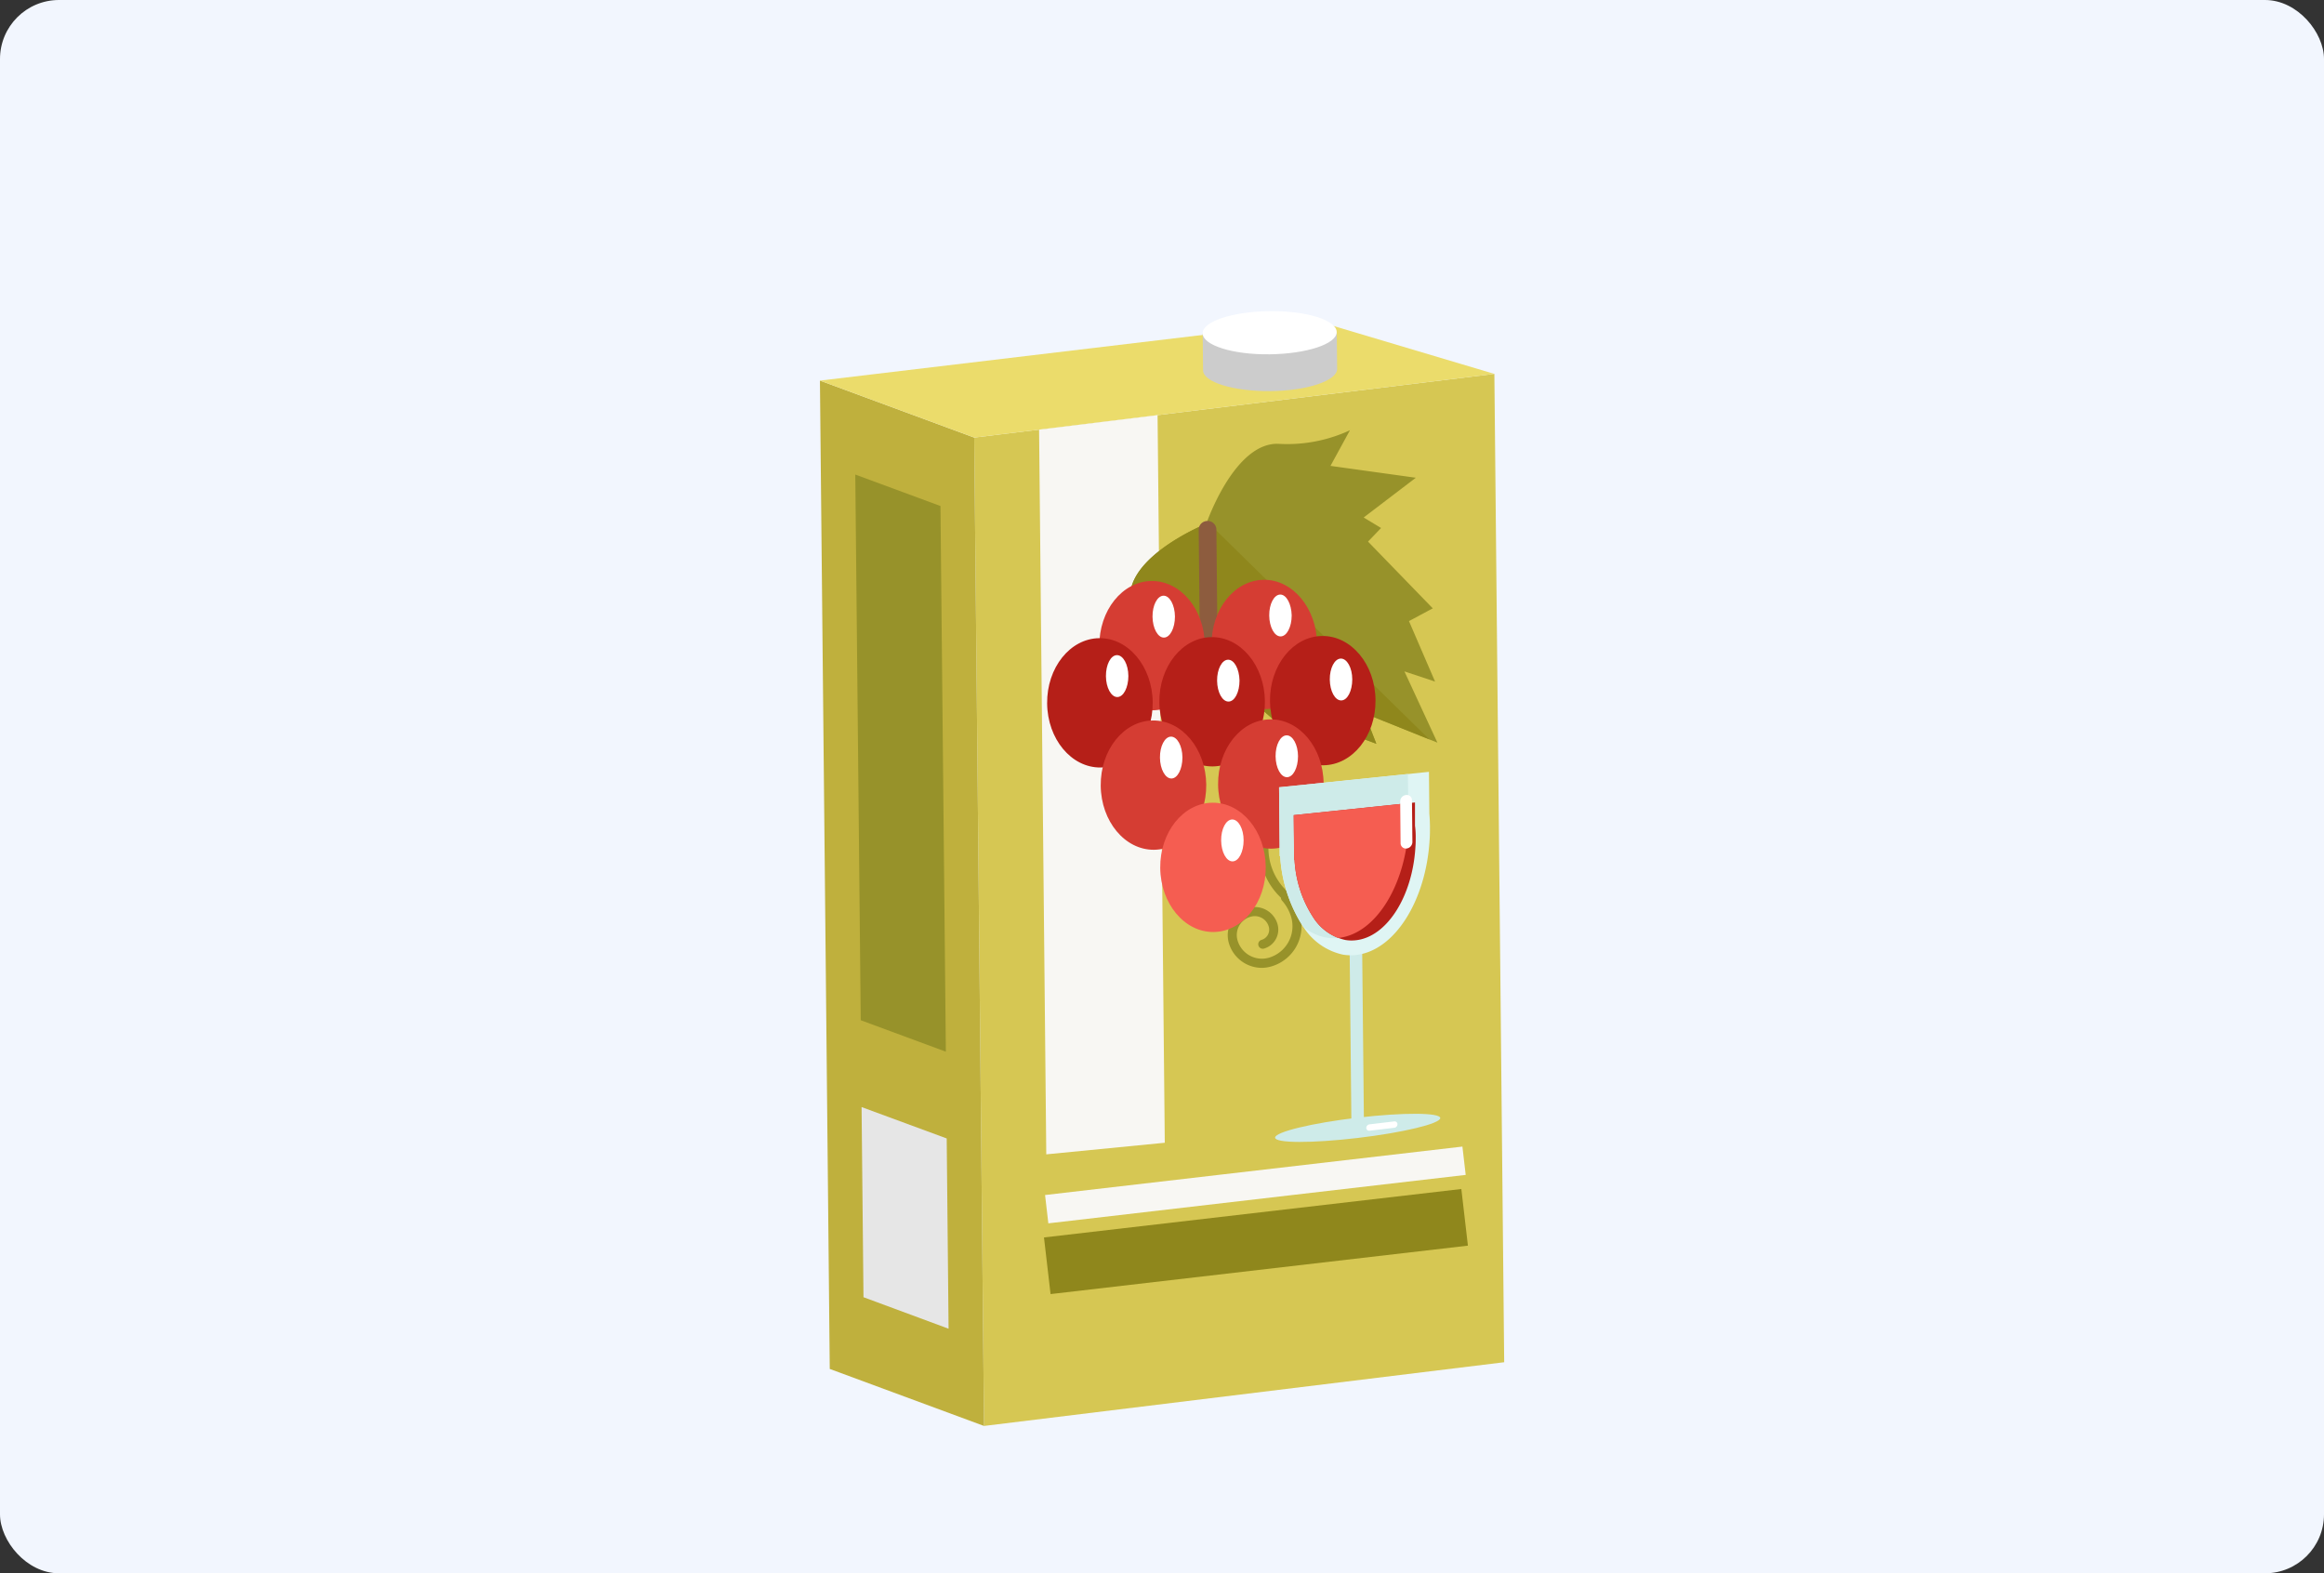 <svg xmlns="http://www.w3.org/2000/svg" width="393.978" height="266.693" viewBox="0 0 393.978 266.693">
  <rect x="0" y="0" width="393.978" height="266.693" fill="#333333" stroke="none"/>
  <g id="img16" transform="translate(-597 -7055.103)">
    <g id="Image_Place_Holder" data-name="Image Place Holder" transform="translate(597 7055.103)">
      <rect id="Image_Place_Holder-2" data-name="Image Place Holder" width="393.978" height="266.693" rx="10" fill="#f2f6fe"/>
    </g>
    <g id="empaques-02" transform="translate(643.49 6958.237)">
      <path id="Trazado_130496" data-name="Trazado 130496" d="M217.855,331.585l-88.18,10.8L128.01,174.843l88.18-10.793Z" transform="translate(-9.346 -3.803)" fill="#d6c753"/>
      <path id="Trazado_130497" data-name="Trazado 130497" d="M94.175,333.125l26.154,9.666-1.665-167.542L92.51,165.59Z" transform="translate(0 -4.208)" fill="#bfb03d"/>
      <path id="Trazado_130498" data-name="Trazado 130498" d="M101.571,279.708,116,285.042l-.914-92.5-14.44-5.334Z" transform="translate(-2.143 -9.9)" fill="#97922a"/>
      <path id="Trazado_130499" data-name="Trazado 130499" d="M116.523,338.059l.317,32.254-14.425-5.341-.324-32.232Z" transform="translate(-2.522 -48.212)" fill="#e6e6e6"/>
      <path id="Trazado_130500" data-name="Trazado 130500" d="M92.51,161.994l26.154,9.659,88.18-10.793-29.971-8.929Z" transform="translate(0 -0.612)" fill="#ebdc6b"/>
      <path id="Trazado_130501" data-name="Trazado 130501" d="M192.044,157.116H191.9l-11.316-2.475.059,6.248c0,2.019,5.157,3.6,11.4,3.544s11.346-1.753,11.331-3.772l-.066-6.24Z" transform="translate(-23.185 -1.267)" fill="#ccc"/>
      <path id="Trazado_130502" data-name="Trazado 130502" d="M203.3,153.153c0,2.019-5.047,3.684-11.324,3.772s-11.375-1.532-11.4-3.551,5.054-3.684,11.324-3.765S203.286,151.134,203.3,153.153Z" transform="translate(-23.185)" fill="#fff"/>
      <path id="Trazado_130503" data-name="Trazado 130503" d="M163.024,173.54l1.223,123.338-20.091,1.967L142.94,176Z" transform="translate(-13.276 -6.301)" fill="#f8f7f3"/>
      <g id="Grupo_58697" data-name="Grupo 58697" transform="translate(131.026 169.796)">
        <path id="Trazado_130504" data-name="Trazado 130504" d="M204.432,282.606a9.349,9.349,0,0,1-4.1-.9,11.655,11.655,0,0,1-5.6-15.471.737.737,0,0,1,1.024-.376.781.781,0,0,1,.368,1.024,10.108,10.108,0,0,0,4.862,13.46,7.957,7.957,0,0,0,10.6-3.846,6.181,6.181,0,0,0-2.947-8.244,4.811,4.811,0,0,0-6.395,2.306,3.684,3.684,0,0,0,1.776,4.914,2.807,2.807,0,0,0,3.728-1.348,2.085,2.085,0,0,0-1-2.77,1.474,1.474,0,0,0-2.011.737.771.771,0,0,1-1.4-.648,3.065,3.065,0,0,1,4.059-1.473,3.625,3.625,0,0,1,1.739,4.826,4.325,4.325,0,0,1-5.761,2.078,5.216,5.216,0,0,1-2.512-6.947,6.233,6.233,0,0,1,3.507-3.249,6.306,6.306,0,0,1,4.855.221,7.728,7.728,0,0,1,3.684,10.314A9.482,9.482,0,0,1,204.432,282.606Z" transform="translate(-157.648 -200.379)" fill="#97922a"/>
        <path id="Trazado_130505" data-name="Trazado 130505" d="M192.192,296.192a5.842,5.842,0,0,1-5.658-4.207,4.818,4.818,0,0,1,3.3-5.953,4.008,4.008,0,0,1,4.951,2.741,3.352,3.352,0,0,1-2.3,4.155.767.767,0,0,1-.427-1.473A1.812,1.812,0,0,0,193.3,289.2a2.461,2.461,0,0,0-3.043-1.68,3.19,3.19,0,0,0-1.96,1.518,3.234,3.234,0,0,0-.287,2.49,4.3,4.3,0,0,0,5.3,2.947,5.562,5.562,0,0,0,3.8-6.866,7.227,7.227,0,0,0-1.532-2.785.737.737,0,0,1,.059-1.083.781.781,0,0,1,1.09.059,8.642,8.642,0,0,1,1.864,3.389,7.1,7.1,0,0,1-4.855,8.76,5.959,5.959,0,0,1-1.547.243Z" transform="translate(-155.73 -205.057)" fill="#97922a"/>
        <g id="Grupo_58694" data-name="Grupo 58694" transform="translate(12.429 0)">
          <path id="Trazado_130506" data-name="Trazado 130506" d="M202.9,191.8l2.947,1.783-2.21,2.306,10.977,11.316-4.037,2.159L215,219.616l-5.194-1.724,5.592,12.075-1.356-.538-10.992-4.42,2,5.157-10.476-3.89-1.938,4.148-11.884-10.314-2.21,2.3-1.945-2.844-6.277,9.195-2.778-14.337-5.857,3.61a25.139,25.139,0,0,0,1.643-12.23c-.663-7.463,12.893-12.93,12.893-12.93l.125-.361c.8-2.159,5.312-13.438,12.09-13.2a25.223,25.223,0,0,0,12.134-2.3l-3.3,6.041,14.47,2.011Z" transform="translate(-161.665 -177.01)" fill="#97922a"/>
          <path id="Trazado_130507" data-name="Trazado 130507" d="M176.343,198l37.677,36.94-10.992-4.42,2,5.157-10.476-3.89-1.938,4.148L180.727,225.62l-2.21,2.3-1.945-2.844-6.277,9.195-2.778-14.337-5.857,3.61a25.139,25.139,0,0,0,1.643-12.23c-.663-7.463,12.893-12.93,12.893-12.93Z" transform="translate(-161.66 -182.536)" fill="#8f871c"/>
        </g>
        <path id="Trazado_130508" data-name="Trazado 130508" d="M182.86,219.41a1.473,1.473,0,0,1-1.473,1.525h0a1.51,1.51,0,0,1-1.518-1.473l-.2-20.054a1.473,1.473,0,0,1,1.473-1.518h0a1.473,1.473,0,0,1,1.525,1.473Z" transform="translate(-153.972 -182.507)" fill="#8d5c3e"/>
        <g id="Grupo_58696" data-name="Grupo 58696" transform="translate(0 25.358)">
          <path id="Trazado_130509" data-name="Trazado 130509" d="M174.688,222.567c.059,6.049-3.89,11-8.841,11.051s-8.988-4.818-9.047-10.867,3.9-11,8.841-11.051S174.629,216.511,174.688,222.567Z" transform="translate(-147.951 -211.5)" fill="#d53d33"/>
          <path id="Trazado_130510" data-name="Trazado 130510" d="M200.508,222.3c.059,6.056-3.89,11-8.841,11.051s-8.988-4.818-9.047-10.874,3.9-10.992,8.841-11.051S200.449,216.27,200.508,222.3Z" transform="translate(-154.748 -211.429)" fill="#d53d33"/>
          <path id="Trazado_130511" data-name="Trazado 130511" d="M162.685,235.724c.059,6.056-3.9,11-8.841,11.051s-9-4.818-9.055-10.874,3.9-10.992,8.841-11.051S162.626,229.675,162.685,235.724Z" transform="translate(-144.789 -214.962)" fill="#b51f18"/>
          <path id="Trazado_130512" data-name="Trazado 130512" d="M188.505,235.477c.059,6.049-3.9,11-8.841,11.051s-8.988-4.818-9.055-10.867,3.9-11,8.841-11.051S188.439,229.428,188.505,235.477Z" transform="translate(-151.586 -214.899)" fill="#b51f18"/>
          <path id="Trazado_130513" data-name="Trazado 130513" d="M213.958,235.217c.059,6.056-3.9,11-8.841,11.051s-8.981-4.818-9.047-10.867,3.9-11,8.841-11.051S213.9,229.168,213.958,235.217Z" transform="translate(-158.289 -214.831)" fill="#b51f18"/>
          <path id="Trazado_130514" data-name="Trazado 130514" d="M175.008,254.657c.059,6.056-3.9,11-8.841,11.051s-8.988-4.818-9.047-10.867,3.89-11,8.841-11.051S174.942,248.608,175.008,254.657Z" transform="translate(-148.035 -219.948)" fill="#d53d33"/>
          <path id="Trazado_130515" data-name="Trazado 130515" d="M202.018,254.4c.059,6.049-3.9,11-8.841,11.051s-8.988-4.818-9.047-10.867,3.89-11,8.841-11.051S201.959,248.341,202.018,254.4Z" transform="translate(-155.146 -219.88)" fill="#d53d33"/>
          <g id="Grupo_58695" data-name="Grupo 58695" transform="translate(19.17 37.78)">
            <path id="Trazado_130516" data-name="Trazado 130516" d="M188.7,273.577c.059,6.049-3.9,11-8.841,11.051s-8.988-4.818-9.047-10.867,3.9-11,8.841-11.051S188.632,267.521,188.7,273.577Z" transform="translate(-170.809 -262.709)" fill="#f55d51"/>
            <path id="Trazado_130517" data-name="Trazado 130517" d="M188.639,270.1c0,1.967-.818,3.558-1.871,3.573s-1.916-1.569-1.938-3.536.818-3.551,1.871-3.566S188.639,268.139,188.639,270.1Z" transform="translate(-174.5 -263.726)" fill="#fff"/>
          </g>
          <path id="Trazado_130518" data-name="Trazado 130518" d="M174.559,251.039c0,1.96-.818,3.558-1.864,3.566s-1.923-1.569-1.945-3.529.818-3.558,1.871-3.566S174.544,249.079,174.559,251.039Z" transform="translate(-151.623 -220.928)" fill="#fff"/>
          <path id="Trazado_130519" data-name="Trazado 130519" d="M201.161,250.739c0,1.96-.81,3.551-1.864,3.566s-1.916-1.569-1.938-3.529.818-3.558,1.871-3.566S201.147,248.809,201.161,250.739Z" transform="translate(-158.629 -220.849)" fill="#fff"/>
          <path id="Trazado_130520" data-name="Trazado 130520" d="M213.639,233.079c0,1.96-.818,3.558-1.871,3.566s-1.916-1.569-1.938-3.529.818-3.551,1.871-3.566S213.639,231.119,213.639,233.079Z" transform="translate(-161.912 -216.2)" fill="#fff"/>
          <path id="Trazado_130521" data-name="Trazado 130521" d="M187.7,233.339c0,1.96-.81,3.558-1.864,3.566s-1.916-1.569-1.938-3.529.818-3.558,1.864-3.566S187.657,231.379,187.7,233.339Z" transform="translate(-155.085 -216.268)" fill="#fff"/>
          <path id="Trazado_130522" data-name="Trazado 130522" d="M162.122,232.289c0,1.96-.818,3.558-1.864,3.573s-1.923-1.577-1.938-3.536.81-3.558,1.864-3.566S162.107,230.329,162.122,232.289Z" transform="translate(-148.351 -215.992)" fill="#fff"/>
          <path id="Trazado_130523" data-name="Trazado 130523" d="M172.841,218.609c0,1.96-.818,3.558-1.864,3.573s-1.916-1.577-1.938-3.536.818-3.551,1.864-3.566S172.819,216.649,172.841,218.609Z" transform="translate(-151.173 -212.39)" fill="#fff"/>
          <path id="Trazado_130524" data-name="Trazado 130524" d="M199.7,218.349c0,1.96-.825,3.551-1.871,3.566s-1.916-1.569-1.938-3.529.818-3.558,1.871-3.566S199.655,216.426,199.7,218.349Z" transform="translate(-158.242 -212.322)" fill="#fff"/>
        </g>
      </g>
      <rect id="Rectángulo_32901" data-name="Rectángulo 32901" width="71.228" height="4.833" transform="translate(130.674 299.438) rotate(-6.62)" fill="#f8f7f3"/>
      <rect id="Rectángulo_32902" data-name="Rectángulo 32902" width="71.228" height="9.666" transform="translate(130.492 306.629) rotate(-6.62)" fill="#8f871c"/>
      <g id="Grupo_58698" data-name="Grupo 58698" transform="translate(169.676 227.703)">
        <path id="Trazado_130525" data-name="Trazado 130525" d="M225.246,335.011c0,.943-6.248,2.461-14,3.374s-14,.9-14-.059,6.255-2.475,14-3.382S225.239,334.076,225.246,335.011Z" transform="translate(-197.25 -276.322)" fill="#ceebe9"/>
        <path id="Trazado_130526" data-name="Trazado 130526" d="M216.817,325.163a1.208,1.208,0,0,1-1.054,1.179h0a.921.921,0,0,1-1.068-.928l-.295-29.138a1.208,1.208,0,0,1,1.054-1.179h0a.936.936,0,0,1,1.068.943Z" transform="translate(-201.765 -266.003)" fill="#ceebe9"/>
        <path id="Trazado_130527" data-name="Trazado 130527" d="M223.74,264.922c0,.737,0,1.473-.059,2.21h0c-.6,10.263-5.894,18.794-12.48,19.524a8.1,8.1,0,0,1-2.21-.059,10.6,10.6,0,0,1-6.756-4.774,24.5,24.5,0,0,1-3.883-11.928h-.081l-.111-11.663,25.41-2.623.066,7.087C223.7,263.419,223.732,264.156,223.74,264.922Z" transform="translate(-197.49 -255.61)" fill="#dff5f4"/>
        <path id="Trazado_130528" data-name="Trazado 130528" d="M220.144,263.264c0,.737,0,1.429-.059,2.129h0c-.575,9.74-5.614,17.822-11.832,18.5a7.522,7.522,0,0,1-2.078-.059,8.428,8.428,0,0,1-3.942-1.842,24.5,24.5,0,0,1-3.883-11.965h-.081l-.111-11.663L220,256.11l.052,5.047A16.452,16.452,0,0,1,220.144,263.264Z" transform="translate(-197.49 -255.742)" fill="#ceebe9"/>
        <path id="Trazado_130529" data-name="Trazado 130529" d="M222.213,268.421c0,.611,0,1.216-.052,1.812h0c-.486,8.3-4.789,15.206-10.1,15.781a6.16,6.16,0,0,1-1.768-.044,8.556,8.556,0,0,1-5.467-3.861,19.73,19.73,0,0,1-3.146-9.7h-.066l-.074-7.6,20.548-2.151v3.927A13.957,13.957,0,0,1,222.213,268.421Z" transform="translate(-198.379 -257.466)" fill="#b51f18"/>
        <path id="Trazado_130530" data-name="Trazado 130530" d="M221.029,265.028c0,.737,0,1.429-.059,2.129h0c-.575,9.74-5.614,17.822-11.832,18.5h-.125a9.3,9.3,0,0,1-4.207-3.514,19.73,19.73,0,0,1-3.146-9.7h-.066l-.074-7.6,19.406-2.033v.14A13.531,13.531,0,0,1,221.029,265.028Z" transform="translate(-198.374 -257.505)" fill="#f55d51"/>
        <path id="Trazado_130531" data-name="Trazado 130531" d="M228.1,268.9a1.12,1.12,0,0,1-.987,1.105h0a.9.9,0,0,1-1.017-.891l-.066-7.073a1.105,1.105,0,0,1,.987-1.1h0a.877.877,0,0,1,1.009.884Z" transform="translate(-204.827 -257.012)" fill="#fff"/>
        <path id="Trazado_130532" data-name="Trazado 130532" d="M223.512,336.507a.619.619,0,0,1-.538.611l-4.192.494a.479.479,0,0,1-.553-.479h0a.619.619,0,0,1,.545-.6l4.185-.5a.479.479,0,0,1,.553.479Z" transform="translate(-202.773 -276.779)" fill="#fff"/>
      </g>
    </g>
  </g>
</svg>
